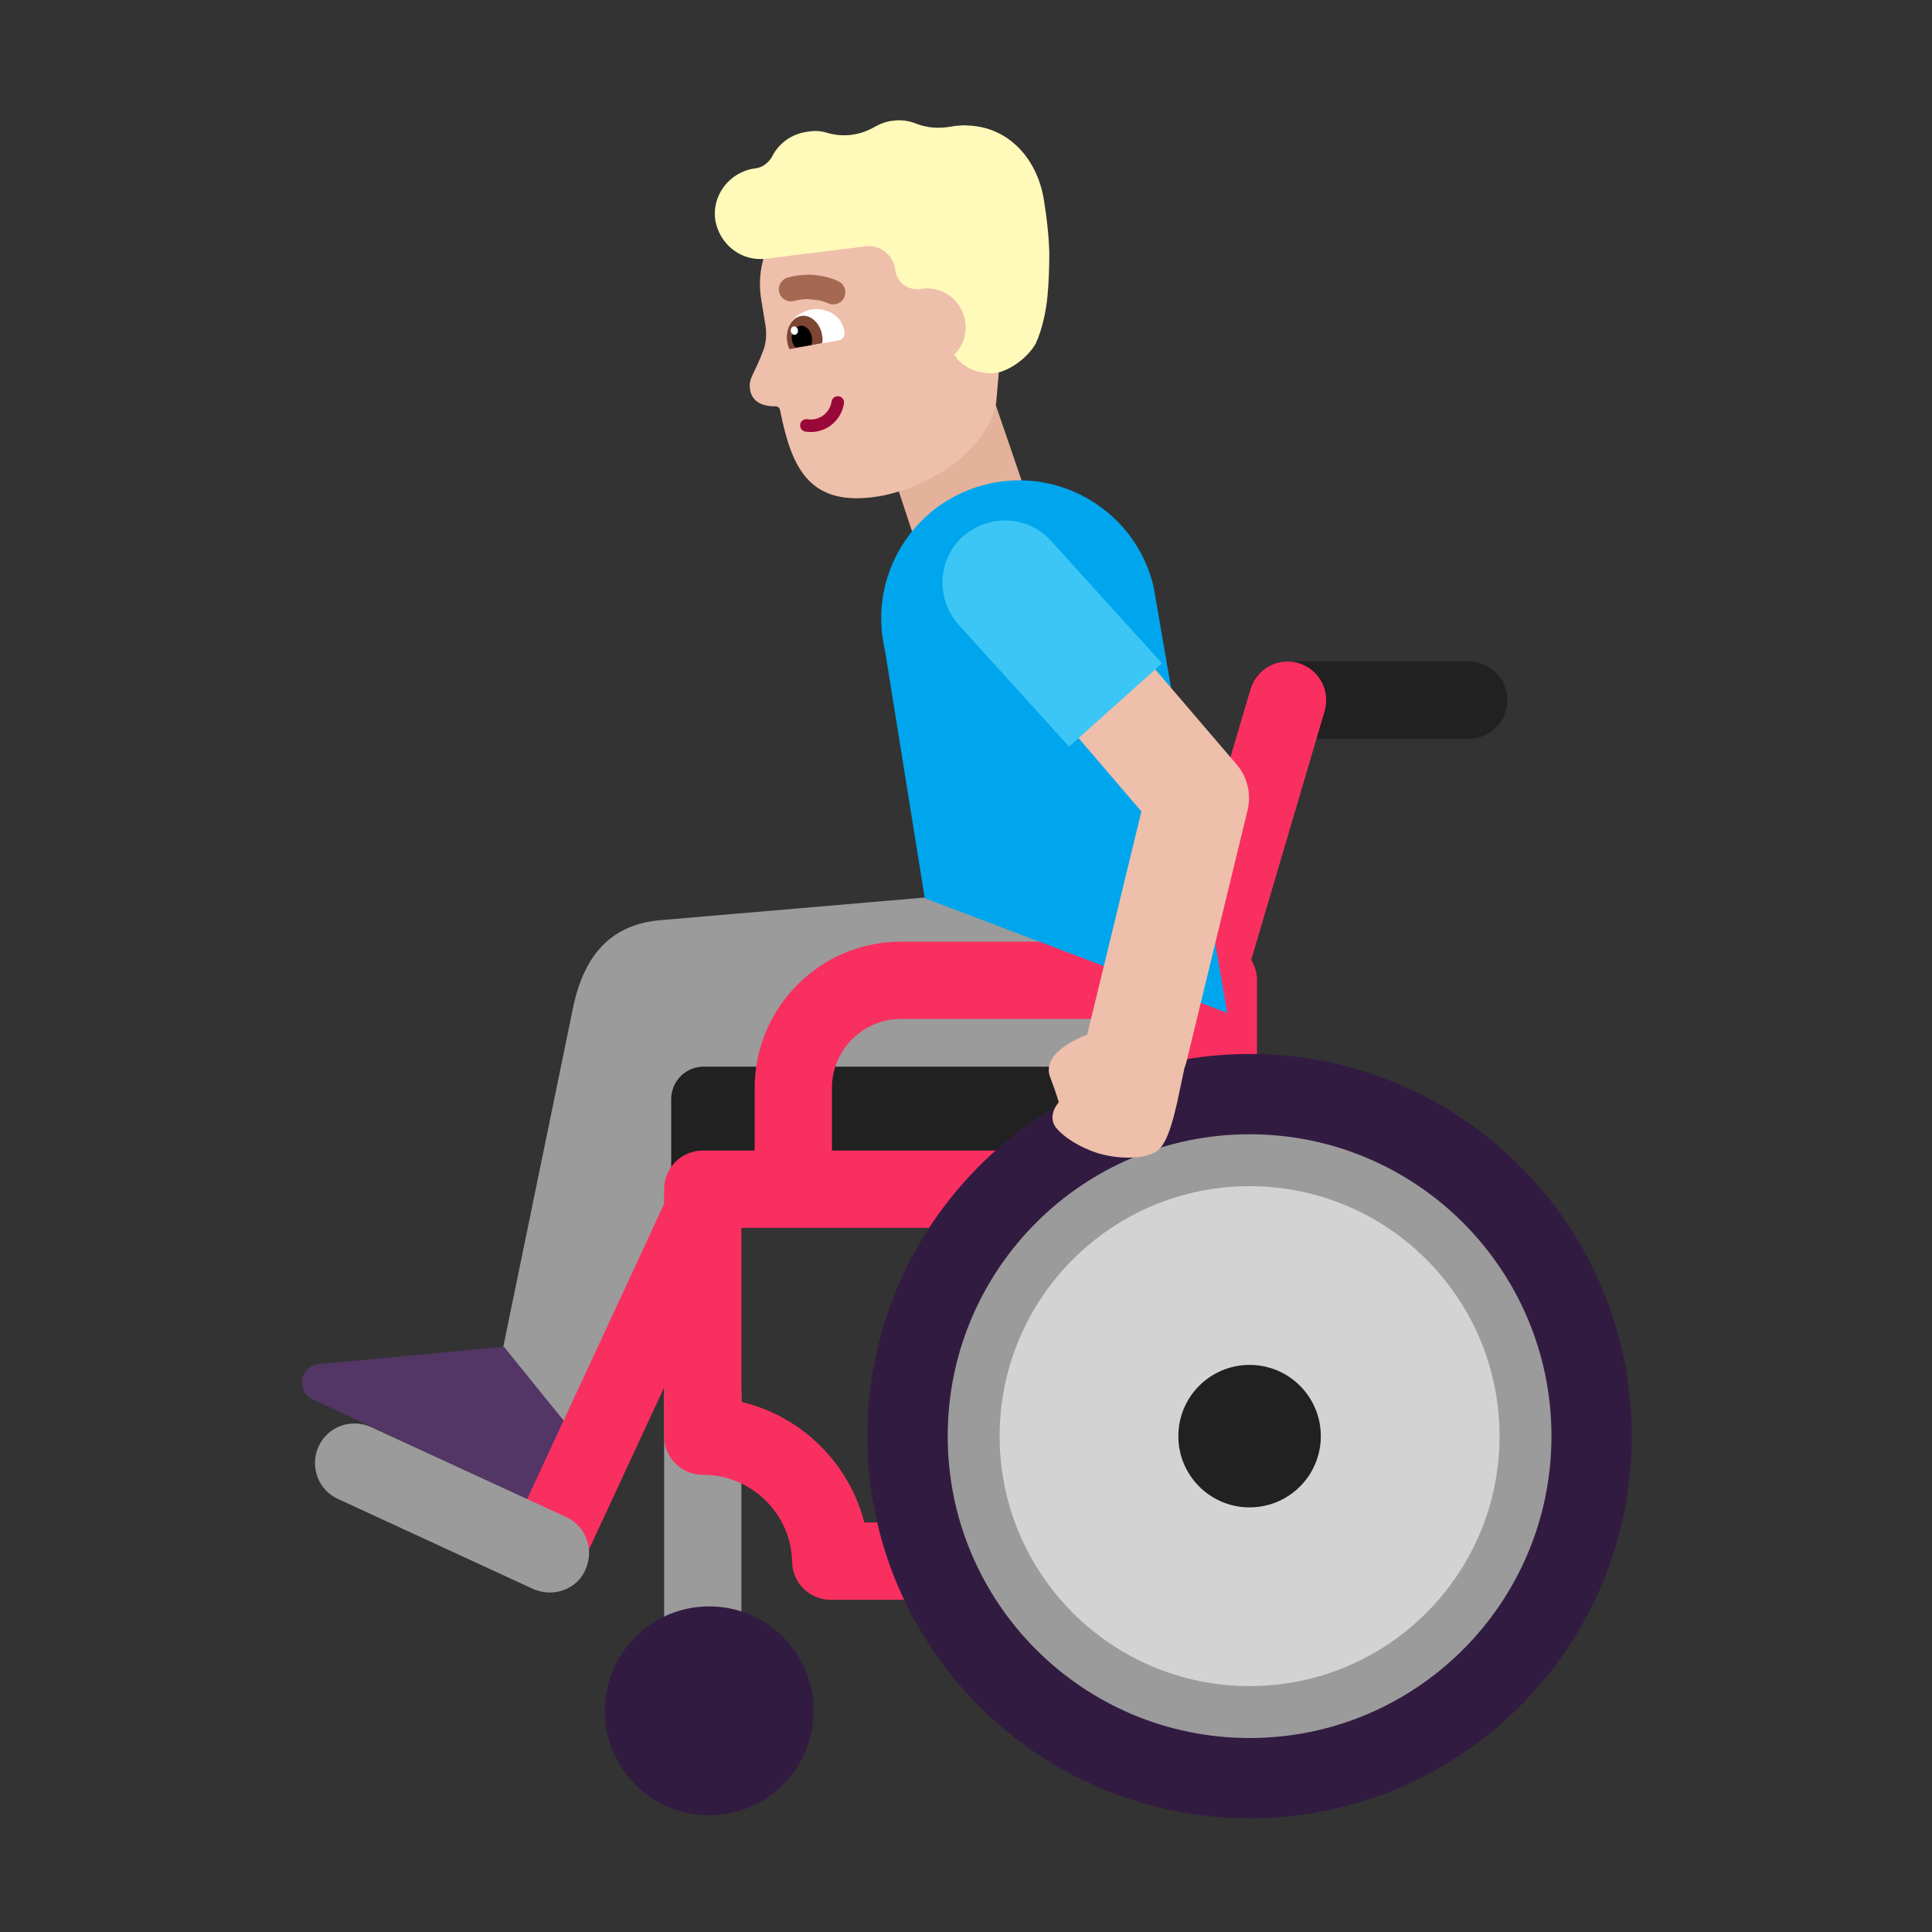 <svg fill="none" height="32" viewBox="0 0 32 32" width="32" xmlns="http://www.w3.org/2000/svg"><rect x="0" y="0" width="32" height="32" fill="#333333" stroke="none"/><path d="m8.336 22.307 1.15-5.59c.21-1.05.77-1.43 1.5-1.48l4.32-.37 4.36-.2s.78 2.98-.37 2.98l-7.1.14c-.18 0-.34.11-.4.27l-2.39 5.69z" fill="#9b9b9b"/><path d="m9.447 23.667-.49 1.04c-.05.11-.18.15-.28.1l-3.5-1.63c-.27-.13-.22-.53.08-.58l3.09-.29z" fill="#533566"/><path d="m21.317 10.957c-.353 0-.64.286-.64.64 0 .353.286.64.64.64h3.01c.353 0 .64-.287.64-.64 0-.353-.287-.64-.64-.64z" fill="#212121"/><path d="m11.657 17.667h7.96v2.47h-8.5v-1.93c0-.3.24-.54.54-.54z" fill="#212121"/><path d="m11.64 22.437c.353 0 .64.287.64.64v5.24c0 .353-.286.64-.64.64s-.64-.286-.64-.64v-5.24c0-.353.286-.64.64-.64z" fill="#9b9b9b"/><path d="m21.94 11.778c.1-.339-.094-.695-.433-.795s-.695.094-.795.433l-1.233 4.181h-4.559c-1.333 0-2.42 1.087-2.42 2.42v1.04h-.86c-.353 0-.64.287-.64.64v.242l-2.514 5.419c-.149.321-.009.701.311.85.321.149.701.009.85-.311l1.353-2.916v.807c0 .353.286.64.64.64h.01c.8 0 1.456.65 1.47 1.441.006.349.291.629.64.629h6.25c.353 0 .64-.286.64-.64v-5.726c.105-.114.17-.267.17-.434v-3.46c0-.124-.035-.239-.096-.337zm-2.4 7.279h-5.76v-1.04c0-.627.513-1.14 1.14-1.14h4.62zm-6.407 1.28c.002 0.0.005 0.0.007 0s.005 0 .007-0h6.223v4.88h-5.055c-.252-.986-1.041-1.762-2.035-1.997v-2.883z" fill="#f92f60"/><path d="m27.027 23.787c0 3.496-2.834 6.33-6.33 6.33s-6.33-2.834-6.33-6.33c0-3.496 2.834-6.33 6.33-6.33s6.33 2.834 6.33 6.33z" fill="#321b41"/><path d="m13.477 28.337c0 .955-.774 1.73-1.73 1.73s-1.73-.775-1.73-1.73c0-.956.774-1.73 1.73-1.73s1.73.774 1.73 1.73z" fill="#321b41"/><path d="m25.697 23.787c0 2.761-2.239 5-5 5-2.761 0-5-2.239-5-5 0-2.761 2.239-5 5-5 2.761 0 5 2.239 5 5z" fill="#9b9b9b"/><path d="m8.827 26.317c.09.04.19.06.28.06.25 0 .49-.14.59-.38.15-.33.01-.72-.32-.87l-3.23-1.49c-.33-.15-.72-.01-.87.32s-.01.72.32.87z" fill="#9b9b9b"/><path d="m20.697 27.927c2.287 0 4.14-1.853 4.14-4.14 0-2.286-1.853-4.14-4.14-4.14-2.286 0-4.14 1.854-4.14 4.14 0 2.287 1.854 4.14 4.14 4.14z" fill="#d3d3d3"/><path d="m20.697 24.967c.652 0 1.18-.528 1.18-1.18s-.528-1.18-1.18-1.18-1.18.528-1.18 1.18.528 1.18 1.18 1.18z" fill="#212121"/><path d="m16.407 6.457.63 1.84-1.88.66-.62-1.88z" fill="#e4b29a"/><path d="m16.357 8.017c-1.23.29-1.99 1.52-1.7 2.75l.66 4.11 5.01 1.9-1.22-7.06c-.29-1.23-1.53-1.99-2.75-1.7z" fill="#00a6ed"/><path d="m17.503 9.183c-.306-.357-.844-.399-1.201-.093-.357.306-.399.844-.093 1.201l2.696 3.149-.898 3.698c-.189.071-.762.324-.611.709.11.29.14.41.14.41s-.22.24-.02.45c.26.28.69.4.69.4.35.1.83.1 1-.08.144-.144.233-.518.284-.734.002-.009.004-.018.006-.026l.122-.576c.014-.036.026-.074.036-.114l1.01-4.16c.065-.266-.003-.547-.181-.755z" fill="#eebfaa"/><path d="m19.247 10.987-1.84-2.03c-.38-.42-1.03-.45-1.46-.07-.42.38-.45 1.03-.07 1.46l1.83 2.02z" fill="#3bc6f6"/><path d="m14.92 2.98-1.02.17c-.85.15-1.44.97-1.29 1.82l.07.43c.02.14.01.28-.04.41-.15.4-.24.45-.22.62.03.28.3.3.42.3.04 0 .07.02.08.06.19.96.48 1.62 1.64 1.43.7-.12 1.76-.66 1.94-1.55l.1-1.17.14-1.23c-.14-.85-.96-1.44-1.82-1.29z" fill="#eebfaa"/><path d="m13.373 4.55c.095-.001.18.01.253.024.078.016.142.036.188.053.023.009.041.016.054.022l.016.008.005.003.002.001.001.001c.099.051.138.172.087.271-.051.099-.172.137-.271.086l.001.001-.006-.003c-.006-.003-.016-.007-.03-.012-.027-.01-.066-.023-.116-.033l-.191-.018c-.065.001-.136.01-.211.031-.107.03-.218-.032-.248-.139-.03-.107.032-.218.139-.248.117-.033.227-.046.327-.046z" fill="#a56953"/><path d="m16.06 2.08c.67.04 1.1.56 1.22 1.17 0 0 .09.5.1.94 0 .24-.01.5-.03.71-.02.24-.09.56-.19.78-.1.19-.34.4-.59.48-.214.068-.618-.017-.762-.287.131-.132.202-.321.182-.523-.04-.36-.36-.61-.71-.57l.001.005-.051.005c-.2.02-.38-.12-.4-.32-.03-.24-.25-.42-.49-.39l-1.69.21h-.04c-.37.01-.69-.26-.76-.63-.07-.42.23-.81.65-.87.12-.01.23-.09.29-.2.11-.22.33-.38.6-.41.11-.02.21-.01.31.02.27.08.55.04.79-.1.09-.05.19-.09.3-.1.13-.02.27 0 .39.05.18.07.37.08.55.05.11-.02.22-.03.33-.02z" fill="#fff9ba"/><path d="m13.167 5.767c-.06.01-.11-.04-.13-.11v-.01c-.05-.28.17-.48.4-.52s.5.08.55.36v.01c.01.07-.03.13-.09.14z" fill="#fff"/><path d="m13.077 5.784c-.02-.04-.03-.08-.04-.13-.03-.2.07-.39.23-.42s.32.12.35.32c.01.05.01.09 0 .13z" fill="#7d4533"/><path d="m13.177 5.757c-.03-.03-.05-.07-.06-.12-.02-.12.04-.22.13-.24s.18.07.2.18c.01.05 0 .1-.01.14z" fill="#000"/><path d="m13.168 5.545c.033-.006.054-.041.048-.079-.006-.038-.038-.065-.071-.059-.033.006-.054.041-.047.079.006.038.038.065.071.059z" fill="#fff"/><path d="m13.893 6.564c.057.009.095.062.086.119-.049.305-.331.515-.639.466-.057-.009-.095-.062-.086-.119.009-.057.062-.095.119-.086.192.031.37-.099.401-.294.009-.057.062-.095.119-.086z" fill="#990838"/></svg>